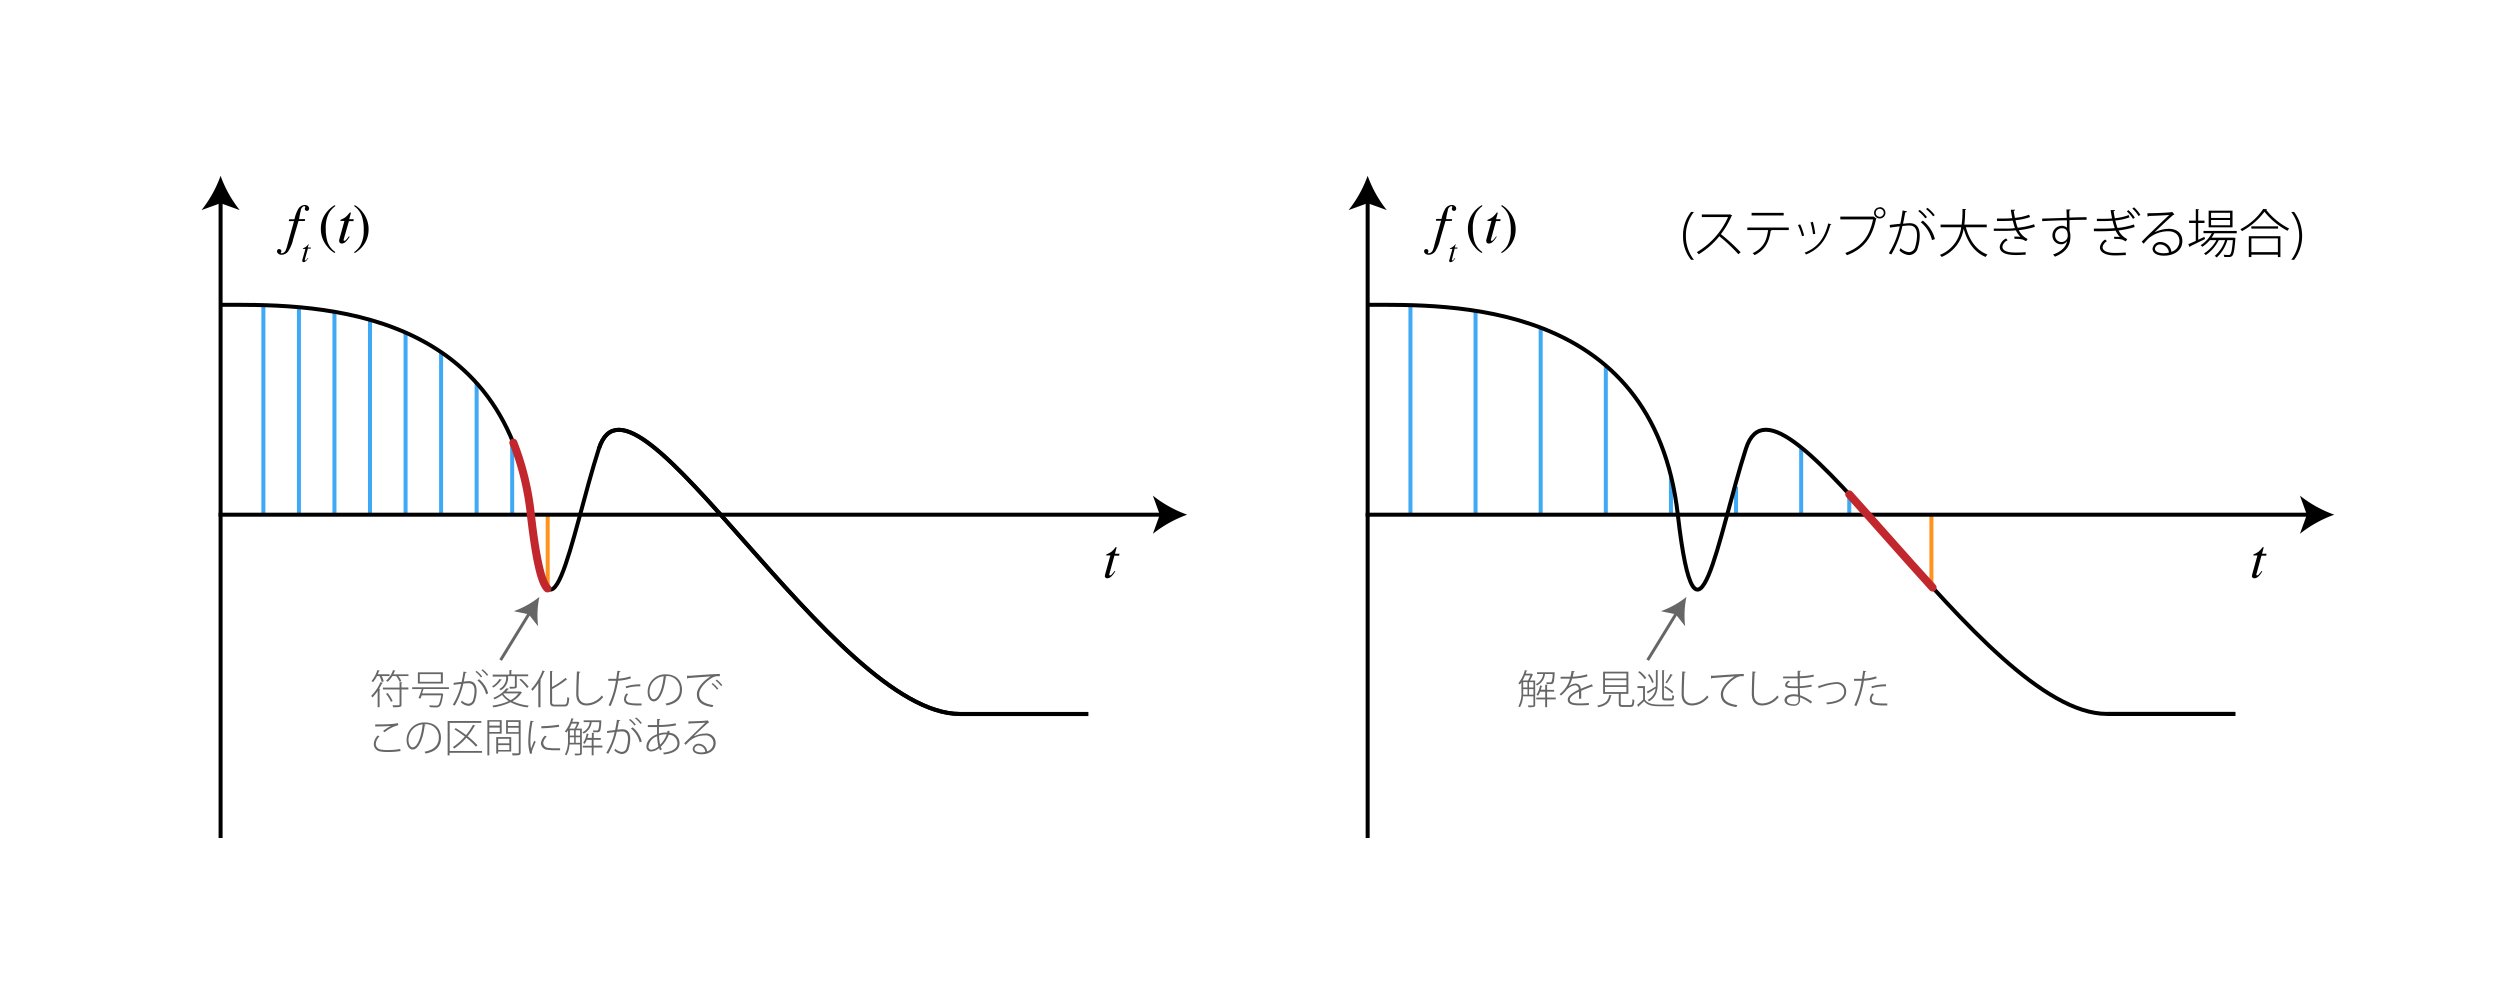 <svg xmlns="http://www.w3.org/2000/svg" viewBox="0 0 623.33 249.33"><defs><style>.a,.b,.c,.e,.f,.g{fill:none;stroke-miterlimit:10;}.a{stroke:#3fa9f5;}.b{stroke:#ff931e;}.c{stroke:#666;stroke-width:0.75px;}.d{fill:#666;}.e,.f{stroke:#000;}.e{stroke-linecap:square;}.g{stroke:#c1272d;stroke-linecap:round;stroke-width:2px;}</style></defs><title>figures</title><line class="a" x1="65.67" y1="128.33" x2="65.67" y2="76.02"/><line class="a" x1="74.53" y1="128.33" x2="74.53" y2="76.62"/><line class="a" x1="83.39" y1="128.33" x2="83.39" y2="77.77"/><line class="a" x1="92.25" y1="128.33" x2="92.25" y2="79.77"/><line class="a" x1="101.12" y1="128.33" x2="101.12" y2="82.95"/><line class="a" x1="109.98" y1="128.33" x2="109.98" y2="87.86"/><line class="a" x1="118.84" y1="128.33" x2="118.84" y2="95.36"/><line class="a" x1="127.7" y1="128.33" x2="127.7" y2="109.53"/><line class="b" x1="136.56" y1="128.33" x2="136.56" y2="146.76"/><path d="M421.64,64.78a9.14,9.14,0,0,1-2-5.93,9.27,9.27,0,0,1,2-6h0.71a9.27,9.27,0,0,0-2,6,9.41,9.41,0,0,0,2,5.92h-0.71Z"/><path d="M431.89,53.74a0.21,0.21,0,0,1-.16.12,20.23,20.23,0,0,1-2.66,4.52A47.87,47.87,0,0,1,434,62.9l-0.57.48a43.13,43.13,0,0,0-4.75-4.48,19.78,19.78,0,0,1-5.13,4.5,3.46,3.46,0,0,0-.48-0.52,19.21,19.21,0,0,0,7.79-8.76h-6.54V53.47h6.89l0.13-.05Z"/><path d="M446,57.37h-4.48l0.21,0.05a0.25,0.25,0,0,1-.25.14c-0.34,2.51-1.24,4.69-4,6.05a4.5,4.5,0,0,0-.49-0.49c2.73-1.29,3.52-3.21,3.85-5.76h-5.18V56.74H446v0.63Zm-1.27-3.65h-8V53.07h8v0.65Z"/><path d="M448.83,55.93a15.19,15.19,0,0,1,1,2.81l-0.54.14a14.2,14.2,0,0,0-1-2.76Zm7.79,0a0.22,0.22,0,0,1-.25.12c-1,3.77-2.85,6.1-6.06,7.4a3.88,3.88,0,0,0-.36-0.45c3.2-1.27,4.91-3.43,5.89-7.29ZM452,55.3a18.48,18.48,0,0,1,.6,3l-0.56.09a16.67,16.67,0,0,0-.61-2.93Z"/><path d="M458.83,54h8.36l0.69,0.54a0.21,0.21,0,0,1-.13.1c-1,4.86-3.28,7.47-7.25,9a5.64,5.64,0,0,0-.41-0.56c3.85-1.41,6-3.86,6.92-8.37h-8.16V54Zm9.85-2.36a1.42,1.42,0,1,1-1.42,1.42A1.41,1.41,0,0,1,468.67,51.69Zm1,1.42a1,1,0,1,0-1,1A1,1,0,0,0,469.68,53.11Z"/><path d="M475.48,52.71a0.35,0.35,0,0,1-.43.23c-0.16.76-.39,2.06-0.56,2.84,1.22-.12,1.35-0.13,1.63-0.13,1.87,0,2.53,1.24,2.53,3.12a10,10,0,0,1-.48,3,2.31,2.31,0,0,1-2.23,1.83,3.82,3.82,0,0,1-2.36-1.17,2.53,2.53,0,0,0,.27-0.56,3.59,3.59,0,0,0,2.08,1,1.65,1.65,0,0,0,1.59-1.33,10.23,10.23,0,0,0,.45-2.84c0-1.52-.52-2.47-1.89-2.47a14.66,14.66,0,0,0-1.75.13,24,24,0,0,1-2.76,7.09l-0.62-.3a21,21,0,0,0,2.7-6.71c-0.73.09-1.68,0.19-2.42,0.31l-0.06-.66c0.66-.09,1.74-0.21,2.63-0.3,0.21-.95.43-2.15,0.58-3.32Zm3.16-.38a8.91,8.91,0,0,1,1.81,1.81l-0.4.31a9.06,9.06,0,0,0-1.77-1.81Zm3.07,7.54a8.29,8.29,0,0,0-2.81-4.47l0.53-.38a8.48,8.48,0,0,1,3,4.59Zm-1.13-8.06a9.3,9.3,0,0,1,1.81,1.83l-0.4.3a9.75,9.75,0,0,0-1.77-1.81Z"/><path d="M495.35,56.66h-5.19c0.87,3.25,2.6,5.76,5.39,6.81a2.4,2.4,0,0,0-.48.6c-2.8-1.18-4.53-3.69-5.47-7.06a9.1,9.1,0,0,1-5.48,7.06,2.35,2.35,0,0,0-.45-0.51,8.58,8.58,0,0,0,5.32-6.9h-5.14V56h5.25a26.83,26.83,0,0,0,.21-3.91l0.92,0.05c0,0.12-.09.17-0.26,0.19a29.67,29.67,0,0,1-.19,3.67h5.58v0.63Z"/><path d="M507.35,56.57a21.22,21.22,0,0,1-4,.83,4.81,4.81,0,0,0,2.2,2.19l-0.36.54a6.52,6.52,0,0,1-.75-0.36,5.83,5.83,0,0,0-1.68-.22H502.3L502.21,59a10.12,10.12,0,0,1,1.55.05,6.32,6.32,0,0,1-1.14-1.61c-1,.09-2,0.13-3.5.13h-2V57c0.8,0,2,0,2.77,0s1.68,0,2.5-.12c-0.16-.43-0.37-1.23-0.54-1.87-0.78.05-1.23,0.09-2.63,0.09l-1.31,0V54.48c0.52,0,1.06,0,1.54,0a19.52,19.52,0,0,0,2.28-.09c-0.13-.61-0.27-1.32-0.38-2.1h1.08a0.32,0.32,0,0,1-.34.27c0.08,0.61.18,1.22,0.3,1.76a13.57,13.57,0,0,0,3.54-.79l0.21,0.6a15.06,15.06,0,0,1-3.61.78,15.27,15.27,0,0,0,.54,1.87,18.76,18.76,0,0,0,4.11-.87Zm-2.29,6.94c-0.63,0-1.33.08-2.31,0.08s-4.15,0-4.15-2.07a2.76,2.76,0,0,1,1.58-2.06l0.4,0.45a2.07,2.07,0,0,0-1.31,1.59c0,1.46,2.46,1.46,3.32,1.46s1.67,0,2.47-.09v0.63Z"/><path d="M509.16,54.5c1.68-.05,4.59-0.13,6.15-0.19,0-.32-0.06-1.9-0.08-2.09l1.06,0a0.34,0.34,0,0,1-.35.26c0,0.4,0,1.13.05,1.77,1.55-.05,3.2-0.09,4.26-0.1v0.66c-1.15,0-2.72,0-4.25.07,0,0.57,0,1.11,0,1.48s0,0.87.05,1.31a3.93,3.93,0,0,1,.16,1.33c0,1.87-.7,3.72-3.85,5a6.07,6.07,0,0,0-.47-0.53c2.19-.8,3.26-2,3.52-3.39h0a1.78,1.78,0,0,1-1.55.83,2.16,2.16,0,0,1-2.12-2.23,2.36,2.36,0,0,1,2.28-2.38,1.91,1.91,0,0,1,1.33.47c0-.06,0-0.13,0-0.18,0-.27,0-1,0-1.66-2,0-5,.14-6.17.21V54.5Zm6.39,4.24c0-1.32-.51-1.83-1.44-1.83a1.7,1.7,0,0,0-1.7,1.8A1.57,1.57,0,0,0,514,60.34,1.55,1.55,0,0,0,515.55,58.73Z"/><path d="M532.23,56.61a20.24,20.24,0,0,1-4,.84,4.66,4.66,0,0,0,2.16,2.16l-0.36.57c-0.17-.08-0.48-0.23-0.73-0.38a4.86,4.86,0,0,0-1.59-.23l-0.52,0-0.12-.53h0.49a7.41,7.41,0,0,1,1,.06,5.89,5.89,0,0,1-1.06-1.59,50.28,50.28,0,0,1-5.43.13V57l1.67,0c2,0,2.76-.05,3.54-0.12a16.39,16.39,0,0,1-.54-1.85c-0.78.05-1.23,0.09-2.63,0.09l-1.29,0V54.55c0.53,0,1.08,0,1.55,0,1.27,0,1.85-.05,2.24-0.08-0.12-.62-0.26-1.32-0.36-2.09h1.09a0.32,0.32,0,0,1-.35.27,17.11,17.11,0,0,0,.31,1.76,13.66,13.66,0,0,0,3.47-.79l0.17,0.58a14.34,14.34,0,0,1-3.52.78,15,15,0,0,0,.54,1.85,18.84,18.84,0,0,0,4.11-.87Zm-2.2,7c-0.73,0-1.55.08-2.77,0.08-2,0-3.71-.65-3.68-2.07a2.7,2.7,0,0,1,1.31-1.9l0.44,0.41a2.24,2.24,0,0,0-1.09,1.46c0,1,1.24,1.46,3,1.48,1,0,1.89-.05,2.79-0.1v0.65Zm0.66-11.22a9.1,9.1,0,0,1,1.58,1.87l-0.44.32a9.19,9.19,0,0,0-1.54-1.88Zm1.39-.7a9.08,9.08,0,0,1,1.58,1.87l-0.44.31A8.72,8.72,0,0,0,531.67,52Z"/><path d="M537.29,57.88a8.4,8.4,0,0,1,3.47-.83c2.1,0,3.37,1.19,3.37,3.06,0,2.34-2.07,3.64-4.59,3.64-1.7,0-2.84-.65-2.84-1.74a1.89,1.89,0,0,1,2.07-1.67,2.78,2.78,0,0,1,2.63,2.45,2.79,2.79,0,0,0,2-2.67c0-1.5-1.06-2.46-2.81-2.46a7.69,7.69,0,0,0-4.85,1.74,17.72,17.72,0,0,0-1.26,1.36L534,60.26c1.24-1.32,5.1-5,6.87-6.68-0.78.12-3.5,0.21-5.13,0.27a0.38,0.38,0,0,1-.25.19l-0.1-.87c1.79,0,5-.13,6-0.27l0.18-.09,0.58,0.66a0.7,0.7,0,0,1-.3.13c-1,.83-3.6,3.3-4.6,4.26h0Zm2.19,5.26a5.31,5.31,0,0,0,1.3-.17,2.2,2.2,0,0,0-2-2A1.27,1.27,0,0,0,537.29,62C537.29,62.85,538.48,63.14,539.47,63.14Z"/><path d="M548.08,55.6v4.18l1.55-.73a5.57,5.57,0,0,1,.14.56l-3.68,1.8a0.23,0.23,0,0,1-.13.21l-0.36-.73c0.5-.21,1.17-0.5,1.88-0.83V55.6h-1.67V55h1.67V52.13l0.83,0.06a0.23,0.23,0,0,1-.23.16V55h1.57V55.6h-1.57Zm9.56,2.56H552.1a8.19,8.19,0,0,1-.69,1.1H557l0.35,0.06,0,0.22c-0.22,2.86-.44,3.89-0.79,4.25a1,1,0,0,1-.7.29c-0.26,0-.78,0-1.28,0a1.77,1.77,0,0,0-.16-0.57c0.54,0.05,1,.07,1.23.07a0.44,0.44,0,0,0,.4-0.13c0.27-.26.48-1.19,0.67-3.58h-1.37a9.39,9.39,0,0,1-2.66,4.33,2.15,2.15,0,0,0-.49-0.39,8.35,8.35,0,0,0,2.59-3.94h-1.58a10.06,10.06,0,0,1-3.25,3.74,2.19,2.19,0,0,0-.43-0.41,9.05,9.05,0,0,0,3.1-3.33H551a9.1,9.1,0,0,1-1.89,1.67,2.52,2.52,0,0,0-.43-0.39,8.16,8.16,0,0,0,2.79-3h-2.07V57.58h8.29v0.58Zm-1-5.63v4.16h-5.95V52.53h5.95Zm-0.61,1.81V53.06h-4.74v1.28h4.74Zm0,1.83V54.86h-4.74v1.31h4.74Z"/><path d="M565.26,52.16a0.27,0.27,0,0,1-.23.16A17.19,17.19,0,0,0,570.77,57a2.54,2.54,0,0,0-.42.54,18.05,18.05,0,0,1-5.75-4.75A17.37,17.37,0,0,1,559,57.63a4,4,0,0,0-.39-0.49,15.28,15.28,0,0,0,5.69-5.05ZM560.7,64.1V58.89h7.88V64.1h-0.63V63.5h-6.61v0.6H560.7Zm0.6-7.66H568V57h-6.67v-0.6Zm6.65,3h-6.61v3.43h6.61V59.48Z"/><path d="M572,52.85a9.92,9.92,0,0,1,0,11.93h-0.71a10,10,0,0,0,0-11.93H572Z"/><line class="c" x1="124.82" y1="164.58" x2="132.12" y2="152.69"/><path class="d" d="M134.49,148.83a22.67,22.67,0,0,0-.32,7.33l-2.36-3-3.71-.77A22.65,22.65,0,0,0,134.49,148.83Z"/><path class="d" d="M94.16,172.3a10.62,10.62,0,0,1-1.29,1.58,3.84,3.84,0,0,0-.34-0.36,11.07,11.07,0,0,0,2.34-3.46l0.61,0.22a0.2,0.2,0,0,1-.22.09,15.13,15.13,0,0,1-.73,1.36l0.29,0.09a0.2,0.2,0,0,1-.18.12v4.39H94.16v-4Zm1-2.26a6.38,6.38,0,0,0-.53-1.48H94a7.35,7.35,0,0,1-1,1.52,2.08,2.08,0,0,0-.38-0.26,8,8,0,0,0,1.47-2.76l0.61,0.18a0.17,0.17,0,0,1-.2.09c-0.09.26-.2,0.53-0.31,0.79h2.93v0.44H95.18a6.69,6.69,0,0,1,.49,1.34Zm6.66,1.41v0.46H100.1v3.72a0.5,0.5,0,0,1-.38.61,7.33,7.33,0,0,1-1.69.09,1.88,1.88,0,0,0-.18-0.48H98.7c0.88,0,.92,0,0.92-0.22v-3.73H95.47v-0.46h4.15v-1.34l0.65,0a0.15,0.15,0,0,1-.17.12v1.18h1.77ZM97.48,175a8.35,8.35,0,0,0-1.24-2l0.39-.22a8,8,0,0,1,1.26,2Zm2.16-5a6.16,6.16,0,0,0-.87-1.43H97.83A6,6,0,0,1,96.64,170a2.79,2.79,0,0,0-.38-0.28A6.08,6.08,0,0,0,98,167.07l0.61,0.18a0.17,0.17,0,0,1-.19.09,8,8,0,0,1-.35.79h3.77v0.44H99.32a5.82,5.82,0,0,1,.75,1.25Z"/><path class="d" d="M111.84,171.79H105.6l-0.37,1.1h4.84l0.12,0,0.3,0.11a0.39,0.39,0,0,1,0,.14c-0.29,1.89-.54,2.69-0.93,3a1.32,1.32,0,0,1-1,.23c-0.36,0-.88,0-1.41-0.06a1,1,0,0,0-.16-0.47c0.74,0.07,1.48.08,1.74,0.08a0.79,0.79,0,0,0,.49-0.09c0.31-.25.54-0.93,0.78-2.46h-4.84c-0.11.29-.22,0.57-0.32,0.8a3.68,3.68,0,0,0-.51-0.1c0.26-.59.59-1.5,0.84-2.26h-2.41v-0.46h9.18v0.46Zm-1.42-4.16v2.8h-6.23v-2.8h6.23Zm-0.5,2.35v-1.9h-5.25V170h5.25Z"/><path class="d" d="M116.38,167.56a0.27,0.27,0,0,1-.33.18c-0.12.59-.3,1.59-0.43,2.19,0.94-.09,1-0.1,1.26-0.1,1.44,0,1.95,1,1.95,2.41a7.71,7.71,0,0,1-.37,2.34,1.78,1.78,0,0,1-1.72,1.41,2.94,2.94,0,0,1-1.82-.9,1.91,1.91,0,0,0,.21-0.43,2.77,2.77,0,0,0,1.61.8,1.27,1.27,0,0,0,1.23-1,7.89,7.89,0,0,0,.35-2.19c0-1.17-.4-1.91-1.46-1.91a11.23,11.23,0,0,0-1.35.1,18.51,18.51,0,0,1-2.13,5.47l-0.48-.23a16.22,16.22,0,0,0,2.08-5.18c-0.56.07-1.3,0.15-1.87,0.24l0-.51c0.51-.07,1.34-0.16,2-0.23,0.16-.73.33-1.66,0.45-2.56Zm2.44-.29a6.86,6.86,0,0,1,1.4,1.4l-0.31.24a7,7,0,0,0-1.37-1.4Zm2.37,5.82a6.4,6.4,0,0,0-2.17-3.45l0.41-.29a6.54,6.54,0,0,1,2.28,3.54Zm-0.87-6.22a7.13,7.13,0,0,1,1.4,1.41l-0.31.23a7.55,7.55,0,0,0-1.37-1.4Z"/><path class="d" d="M125.12,169.48a0.17,0.17,0,0,1-.18.09,6.74,6.74,0,0,1-1.92,1.87,3.3,3.3,0,0,0-.34-0.31,5.27,5.27,0,0,0,1.84-1.83Zm4.68,2.94,0.36,0.24a0.2,0.2,0,0,1-.12.07,6.27,6.27,0,0,1-2.26,2.1,12.15,12.15,0,0,0,4.07,1.09,1.65,1.65,0,0,0-.29.45,11.69,11.69,0,0,1-4.26-1.28,15.27,15.27,0,0,1-4.3,1.28,1.41,1.41,0,0,0-.26-0.44,15.08,15.08,0,0,0,4.1-1.11,6.27,6.27,0,0,1-1.65-1.55,10.38,10.38,0,0,1-1.9,1.12A1.26,1.26,0,0,0,123,174a7.93,7.93,0,0,0,3.27-2.38l0.66,0.11a0.17,0.17,0,0,1-.2.11,6.72,6.72,0,0,1-.53.58h3.54Zm-3.13-3.76a3.56,3.56,0,0,1-1.83,3.47,1.61,1.61,0,0,0-.35-0.34,3.14,3.14,0,0,0,1.71-3v-0.09h-3.36V168.2H127v-1.11l0.66,0a0.15,0.15,0,0,1-.17.12v0.94h4.2v0.46h-2.84v2.49a0.43,0.43,0,0,1-.3.51,6,6,0,0,1-1.43.08,1.54,1.54,0,0,0-.14-0.45l0.88,0c0.46,0,.51,0,0.51-0.17v-2.48h-1.7Zm-1,4.22-0.16.13a5.57,5.57,0,0,0,1.78,1.57,5.68,5.68,0,0,0,2-1.7h-3.65Zm5.74-1.35a13.05,13.05,0,0,0-1.91-2.06l0.39-.23a12.8,12.8,0,0,1,1.93,2Z"/><path class="d" d="M134.22,176.33v-6a13.12,13.12,0,0,1-1.47,1.92,4.2,4.2,0,0,0-.29-0.44,13.74,13.74,0,0,0,2.81-4.64l0.62,0.21a0.17,0.17,0,0,1-.21.09,16.9,16.9,0,0,1-1,2.18l0.25,0.07a0.15,0.15,0,0,1-.17.11v6.51h-0.49Zm3.42-1.33c0,0.54.13,0.68,0.74,0.68h2.3c0.61,0,.69-0.39.77-1.9a1.45,1.45,0,0,0,.47.22c-0.1,1.61-.25,2.15-1.24,2.15h-2.3c-0.94,0-1.23-.24-1.23-1.17v-7.67l0.66,0a0.15,0.15,0,0,1-.17.12v3.86A18.08,18.08,0,0,0,141,169l0.41,0.48-0.09,0h-0.08a21.79,21.79,0,0,1-3.58,2.31V175Z"/><path class="d" d="M144.71,167.51a0.29,0.29,0,0,1-.31.21c-0.08,1.11-.18,3.86-0.18,5.34s0.77,2.33,2.1,2.33a4.91,4.91,0,0,0,3.73-2,2,2,0,0,0,.35.4,5.38,5.38,0,0,1-4.09,2.11c-1.69,0-2.63-1-2.63-2.86,0-1.23.09-4.4,0.17-5.64Z"/><path class="d" d="M154.73,167.35a0.32,0.32,0,0,1-.3.19c-0.07.47-.16,1-0.26,1.67a11.53,11.53,0,0,0,3-.58l0.14,0.5a12.62,12.62,0,0,1-3.2.6,24.74,24.74,0,0,1-1.86,6.32l-0.51-.2a22.1,22.1,0,0,0,1.83-6.1h-1.91v-0.51h2c0.1-.66.2-1.37,0.28-2Zm5.2,8.54-0.86,0a10,10,0,0,1-2.48-.24,1.34,1.34,0,0,1-1-1.32,2.31,2.31,0,0,1,.62-1.45l0.42,0.22a2,2,0,0,0-.54,1.19c0,0.82.77,1.1,2.78,1.1,0.36,0,.72,0,1.09,0v0.52Zm-0.28-4.76a11,11,0,0,0-3.52.47l-0.14-.45a12.2,12.2,0,0,1,3.66-.52v0.5Z"/><path class="d" d="M166.22,168.73a0.22,0.22,0,0,1-.23.15c-0.34,3-1.4,6-3,6-0.75,0-1.51-.82-1.51-2.35a4.37,4.37,0,0,1,4.48-4.4c2.91,0,4.08,1.89,4.08,3.76,0,2.39-1.43,3.51-3.81,4-0.06-.11-0.2-0.32-0.3-0.46,2.31-.44,3.58-1.56,3.58-3.56a3.2,3.2,0,0,0-3.55-3.3H165.7Zm-0.74-.12a3.87,3.87,0,0,0-3.53,3.88c0,1.15.52,1.85,1,1.85C164.26,174.33,165.2,171.48,165.48,168.6Z"/><path class="d" d="M171.28,168.48l0.94,0c0.79-.07,6.11-0.45,7.26-0.44v0.55l-0.42,0a2.93,2.93,0,0,0-1.63.47c-1.63,1-3.11,2.65-3.11,4,0,1.49,1,2.38,3.54,2.74l-0.22.5c-2.85-.42-3.88-1.44-3.88-3.23,0-1.48,1.48-3.24,3.43-4.42-1,.07-4.22.3-5.65,0.43a0.32,0.32,0,0,1-.21.15Zm6.41,1.83a7.74,7.74,0,0,1,1.4,1.4l-0.3.25a7.25,7.25,0,0,0-1.37-1.4Zm1-.87a6.81,6.81,0,0,1,1.4,1.39l-0.3.25a7.14,7.14,0,0,0-1.37-1.39Z"/><path class="d" d="M99.86,187.26a17.93,17.93,0,0,1-3.07.24,9.82,9.82,0,0,1-1.9-.13,1.86,1.86,0,0,1-1.69-1.86,3.23,3.23,0,0,1,1-2.14l0.42,0.24a2.89,2.89,0,0,0-.93,1.9,1.45,1.45,0,0,0,1.33,1.38,8.45,8.45,0,0,0,1.66.12,17,17,0,0,0,3.11-.27Zm-4.36-5A12.9,12.9,0,0,1,97.45,181h0c-0.85.1-2.71,0.13-3.9,0.13v-0.51c1.1,0,3.08,0,4-.1a11,11,0,0,0,1.66-.23l0.09,0.53a8.82,8.82,0,0,0-3.4,1.75Z"/><path class="d" d="M106.12,180.73a0.22,0.22,0,0,1-.23.15c-0.34,3-1.4,6-3,6-0.75,0-1.51-.82-1.51-2.35a4.37,4.37,0,0,1,4.48-4.4c2.91,0,4.08,1.89,4.08,3.76,0,2.39-1.43,3.51-3.81,4-0.06-.11-0.2-0.32-0.3-0.46,2.31-.44,3.58-1.56,3.58-3.56a3.2,3.2,0,0,0-3.55-3.3H105.6Zm-0.74-.12a3.87,3.87,0,0,0-3.53,3.88c0,1.15.52,1.85,1,1.85C104.16,186.33,105.1,183.48,105.38,180.6Z"/><path class="d" d="M120.19,187.23v0.47h-8.1v0.65h-0.48v-8.58H120v0.47h-7.88v7h8.1Zm-6.55-5.69a29.84,29.84,0,0,1,2.57,1.74,16.42,16.42,0,0,0,1.72-2.57l0.62,0.25a0.22,0.22,0,0,1-.24.08,17.65,17.65,0,0,1-1.72,2.53,17.59,17.59,0,0,1,2.46,2.25l-0.39.35a17.07,17.07,0,0,0-2.38-2.23,15.75,15.75,0,0,1-3,2.69,4.55,4.55,0,0,0-.39-0.34,14.6,14.6,0,0,0,3-2.65,29.22,29.22,0,0,0-2.6-1.79Z"/><path class="d" d="M125.11,182.92H122v5.42h-0.48v-8.79h3.56v3.37Zm-0.47-3H122v1h2.61v-1ZM122,182.51h2.61v-1.1H122v1.1Zm5.46,1.27v3.6h-3.26v0.52h-0.47v-4.12h3.73Zm-0.47.42h-2.79v1.13H127V184.2ZM124.23,187H127v-1.21h-2.79V187Zm5.58-7.41v8c0,0.75-.3.75-2,0.75a2.25,2.25,0,0,0-.18-0.51h1.48a0.2,0.2,0,0,0,.24-0.24v-4.64h-3.16v-3.38h3.65Zm-0.49.41h-2.69v1h2.69v-1Zm-2.69,2.55h2.69v-1.1h-2.69v1.1Z"/><path class="d" d="M133.11,179.81c0,0.1-.11.17-0.34,0.15a24.87,24.87,0,0,0-.52,4.55,12,12,0,0,0,.15,2.17c0.21-.56.65-1.67,0.8-2l0.36,0.28c-0.43,1.11-.72,1.69-0.86,2.12a1.65,1.65,0,0,0-.08.46,1,1,0,0,0,.05.31l-0.51.11a10.41,10.41,0,0,1-.43-3.4,27,27,0,0,1,.55-4.86Zm6.51,7.26-1,0a13.44,13.44,0,0,1-2-.12,1.73,1.73,0,0,1-1.75-1.62,3,3,0,0,1,1-1.9l0.47,0.23a2.46,2.46,0,0,0-.9,1.63,1.33,1.33,0,0,0,1.35,1.18,11.48,11.48,0,0,0,1.61.1c0.41,0,.84,0,1.25,0v0.52Zm-4.66-6a31.32,31.32,0,0,0,4.4-.38l0.06,0.52a37,37,0,0,1-4.44.38Z"/><path class="d" d="M145.07,181.66v6.06a0.47,0.47,0,0,1-.3.53,5.47,5.47,0,0,1-1.38.08,1.56,1.56,0,0,0-.17-0.43h1.21c0.16,0,.2-0.05.2-0.2v-2.08H142a6.09,6.09,0,0,1-.78,2.73,1.79,1.79,0,0,0-.37-0.23,7.25,7.25,0,0,0,.76-3.76v-2.24a4.65,4.65,0,0,1-.41.53,3.61,3.61,0,0,0-.37-0.28,8.57,8.57,0,0,0,1.64-3.3l0.61,0.17a0.19,0.19,0,0,1-.2.1c-0.06.21-.13,0.42-0.2,0.63h1.41l0.08,0,0.35,0.24-0.11.06a11.3,11.3,0,0,1-.69,1.4h1.32Zm-1.8,0a7.63,7.63,0,0,0,.59-1.25h-1.32a9.06,9.06,0,0,1-.6,1.25h1.33Zm-1.19,2.17v0.55c0,0.26,0,.54,0,0.83h1.08v-1.38h-1.06Zm0-1.75v1.33h1.06v-1.33h-1.06Zm1.46,0v1.33h1.09v-1.33h-1.09Zm0,3.13h1.09v-1.38h-1.09v1.38Zm6.39-5.58s0,0.11,0,.17c-0.1,1.72-.19,2.33-0.4,2.56a0.86,0.86,0,0,1-.73.2l-0.86,0a1.33,1.33,0,0,0-.13-0.43c0.46,0,.89,0,1,0a0.36,0.36,0,0,0,.3-0.08,4.71,4.71,0,0,0,.3-2h-1.9a3.53,3.53,0,0,1-2,2.86,1.37,1.37,0,0,0-.31-0.33,3.16,3.16,0,0,0,1.86-2.53h-1.53v-0.44h4.13Zm0.26,6.3v0.45H148v1.95h-0.47v-1.95h-2.22v-0.45h2.22v-1.46H146.3a4.4,4.4,0,0,1-.54,1,3.39,3.39,0,0,0-.37-0.24,6.16,6.16,0,0,0,.89-2.34l0.59,0.16a0.16,0.16,0,0,1-.18.08c-0.06.28-.14,0.57-0.23,0.85h1.11v-1.28l0.64,0.05a0.17,0.17,0,0,1-.17.12V184h1.76v0.45H148v1.46h2.15Z"/><path class="d" d="M154.68,179.56a0.27,0.27,0,0,1-.33.18c-0.12.59-.3,1.59-0.43,2.19,0.94-.09,1-0.1,1.26-0.1,1.44,0,1.95,1,1.95,2.41a7.71,7.71,0,0,1-.37,2.34A1.78,1.78,0,0,1,155,188a2.94,2.94,0,0,1-1.82-.9,1.91,1.91,0,0,0,.21-0.43,2.77,2.77,0,0,0,1.61.8,1.27,1.27,0,0,0,1.23-1,7.89,7.89,0,0,0,.35-2.19c0-1.17-.4-1.91-1.46-1.91a11.23,11.23,0,0,0-1.35.1,18.51,18.51,0,0,1-2.13,5.47l-0.48-.23a16.22,16.22,0,0,0,2.08-5.18c-0.56.07-1.3,0.15-1.87,0.24l0-.51c0.51-.07,1.34-0.16,2-0.23,0.16-.73.33-1.66,0.45-2.56Zm2.44-.29a6.86,6.86,0,0,1,1.4,1.4l-0.31.24a7,7,0,0,0-1.37-1.4Zm2.37,5.82a6.4,6.4,0,0,0-2.17-3.45l0.41-.29a6.54,6.54,0,0,1,2.28,3.54Zm-0.87-6.22a7.13,7.13,0,0,1,1.4,1.41l-0.31.23a7.55,7.55,0,0,0-1.37-1.4Z"/><path class="d" d="M166.91,182.73a2.55,2.55,0,0,1,2.52,2.59c0,1.6-1.42,2.52-3.9,2.79a2.43,2.43,0,0,0-.19-0.45c2.17-.21,3.56-1,3.56-2.31a2.15,2.15,0,0,0-2.16-2.15,8,8,0,0,1-2,3,2.17,2.17,0,0,0,.29.61l-0.44.27a3.21,3.21,0,0,1-.27-0.56,3.22,3.22,0,0,1-2,.86,1.14,1.14,0,0,1-1.13-1.3c0-1.36,1.18-2.47,2.63-3,0-.28,0-0.57,0-0.87s0-.61,0-0.93c-0.94,0-1.77,0-2.29,0v-0.49c0.53,0,1.42,0,2.31,0,0-.47,0-1,0-1.54l0.8,0.06a0.27,0.27,0,0,1-.26.2c0,0.39,0,.88-0.07,1.26a21.91,21.91,0,0,0,4.17-.42l0.07,0.51a22.23,22.23,0,0,1-4.26.39c0,0.59,0,1.14,0,1.67a5.07,5.07,0,0,1,1.63-.27h0.42a2.72,2.72,0,0,0,.1-0.48l0.54,0.14Zm-2.75,3.37a12.23,12.23,0,0,1-.31-2.52,3.07,3.07,0,0,0-2.16,2.52,0.73,0.73,0,0,0,.75.83A3.1,3.1,0,0,0,164.16,186.1Zm2.06-3a5.11,5.11,0,0,0-1.9.27,10.92,10.92,0,0,0,.27,2.31A7.1,7.1,0,0,0,166.22,183.14Z"/><path class="d" d="M173.16,183.54a6.49,6.49,0,0,1,2.68-.64,2.31,2.31,0,0,1,2.6,2.36c0,1.81-1.6,2.81-3.54,2.81-1.31,0-2.19-.5-2.19-1.34a1.45,1.45,0,0,1,1.6-1.29,2.14,2.14,0,0,1,2,1.89,2.15,2.15,0,0,0,1.57-2.06,1.9,1.9,0,0,0-2.17-1.9,5.93,5.93,0,0,0-3.74,1.34,13.62,13.62,0,0,0-1,1l-0.38-.38c1-1,3.94-3.88,5.3-5.16-0.6.09-2.7,0.16-4,.21a0.3,0.3,0,0,1-.19.15l-0.08-.67c1.38,0,3.88-.1,4.63-0.21l0.14-.07,0.45,0.51a0.55,0.55,0,0,1-.23.1c-0.77.64-2.78,2.55-3.55,3.29h0Zm1.69,4.06a4.08,4.08,0,0,0,1-.13,1.7,1.7,0,0,0-1.58-1.58,1,1,0,0,0-1.11.83C173.16,187.38,174.08,187.6,174.85,187.6Z"/><line class="e" x1="55" y1="128.33" x2="289.96" y2="128.33"/><path d="M296,128.33a30.22,30.22,0,0,0-8.55,4.76l1.72-4.76-1.72-4.75A30.2,30.2,0,0,0,296,128.33Z"/><line class="e" x1="55" y1="208.44" x2="55" y2="49.87"/><path d="M55,43.83a30.22,30.22,0,0,0,4.76,8.55L55,50.66l-4.75,1.72A30.2,30.2,0,0,0,55,43.83Z"/><path d="M275.53,143.42a0.93,0.93,0,0,1,0-.15l1.32-4.77h-1a0.6,0.6,0,0,1,0-.23,0.29,0.29,0,0,1,.14-0.1,5.62,5.62,0,0,0,1.08-.57,6.67,6.67,0,0,0,1-1.06l0.11-.13,0.05,0,0.06,0,0.1,0a0.31,0.31,0,0,1,0,.09,0.31,0.31,0,0,1,0,.08l-0.4,1.49h1.13l-0.08.47h-1.18l-1.26,4.59a0.32,0.32,0,0,0,0,.24,0.19,0.19,0,0,0,.18.11,0.87,0.87,0,0,0,.5-0.36q0.19-.19.62-0.76l0.18,0.1-0.1.14a5.28,5.28,0,0,1-1,1.23,1.42,1.42,0,0,1-.85.35,0.63,0.63,0,0,1-.51-0.18,0.62,0.62,0,0,1-.16-0.42S275.52,143.47,275.53,143.42Z"/><path d="M76.94,52.39a0.5,0.5,0,0,1-.42.19,0.52,0.52,0,0,1-.38-0.15A0.47,0.47,0,0,1,76,52.09a1.58,1.58,0,0,1,.13-0.47A0.2,0.2,0,0,0,76,51.46a0.29,0.29,0,0,0-.19-0.06A1.23,1.23,0,0,0,75,52.5a18,18,0,0,0-.43,2.14h1.52L76,55.1H74.43l-1.31,4.47A9.24,9.24,0,0,1,72,62.43a2.07,2.07,0,0,1-1.79,1.09,1.23,1.23,0,0,1-.82-0.27,0.77,0.77,0,0,1-.32-0.59,0.62,0.62,0,0,1,.13-0.38,0.47,0.47,0,0,1,.4-0.18,0.55,0.55,0,0,1,.39.15,0.51,0.51,0,0,1,.16.38,0.49,0.49,0,0,1-.07.25,0.48,0.48,0,0,0-.07.17,0.12,0.12,0,0,0,.08.1,0.43,0.43,0,0,0,.2,0,1.21,1.21,0,0,0,1-.92A6.86,6.86,0,0,0,71.68,61l1.63-5.87H72l0.1-.46h1.32a8.49,8.49,0,0,1,.84-2.36A2,2,0,0,1,76,51.11a1.14,1.14,0,0,1,.77.27,0.79,0.79,0,0,1,.31.61A0.65,0.65,0,0,1,76.94,52.39Z"/><path d="M75.37,64.93a0.46,0.46,0,0,1,0-.08l0.77-2.78H75.54a0.33,0.33,0,0,1,0-.13,0.16,0.16,0,0,1,.08-0.06,3.3,3.3,0,0,0,.63-0.33,3.85,3.85,0,0,0,.61-0.62l0.06-.08,0,0h0l0.06,0v0a0.25,0.25,0,0,1,0,0l-0.24.87H77.5l0,0.27H76.76L76,64.74a0.19,0.19,0,0,0,0,.14,0.11,0.11,0,0,0,.11.07,0.51,0.51,0,0,0,.29-0.21q0.11-.11.36-0.44l0.1,0.06-0.06.08a3.08,3.08,0,0,1-.6.72,0.83,0.83,0,0,1-.5.2A0.34,0.34,0,0,1,75.36,65,0.71,0.71,0,0,1,75.37,64.93Z"/><path d="M81.43,52.91a7,7,0,0,1,2.06-1.77l0.13,0.23a6.24,6.24,0,0,0-1.57,1.7,7.7,7.7,0,0,0-.83,3.84,11.4,11.4,0,0,0,.31,2.93,5.06,5.06,0,0,0,2.08,3l-0.18.23a5.83,5.83,0,0,1-1.82-1.58A6.74,6.74,0,0,1,80,57.09,6.54,6.54,0,0,1,81.43,52.91Z"/><path d="M84.56,60a0.93,0.93,0,0,1,0-.15l1.32-4.77h-1a0.6,0.6,0,0,1,0-.23,0.29,0.29,0,0,1,.14-0.1,5.62,5.62,0,0,0,1.08-.57,6.67,6.67,0,0,0,1-1.06L87.26,53l0.05,0,0.06,0,0.1,0a0.31,0.31,0,0,1,0,.09,0.31,0.31,0,0,1,0,.08l-0.4,1.49h1.13l-0.08.47H87L85.69,59.7a0.32,0.32,0,0,0,0,.24,0.19,0.19,0,0,0,.18.11,0.87,0.87,0,0,0,.5-0.36q0.19-.19.62-0.76L87.2,59l-0.1.14a5.28,5.28,0,0,1-1,1.23,1.42,1.42,0,0,1-.85.35,0.63,0.63,0,0,1-.51-0.18,0.62,0.62,0,0,1-.16-0.42S84.55,60.07,84.56,60Z"/><path d="M91.64,59.09a6.65,6.65,0,0,1-2.22,3.32,5.46,5.46,0,0,1-1,.69l-0.13-.23a5.78,5.78,0,0,0,1.54-1.63,7.7,7.7,0,0,0,.86-3.9,10.77,10.77,0,0,0-.4-3.21,5.14,5.14,0,0,0-2-2.76l0.18-.23a6.65,6.65,0,0,1,2,1.82,6.75,6.75,0,0,1,1.43,4.2A6.82,6.82,0,0,1,91.64,59.09Z"/><path class="f" d="M55,76c19.83,0,71.18-1.57,77.33,52.3,4.67,40.86,10,5.2,17-16.47,8.47-26.2,58.5,66.17,90,66.17h32"/><path class="f" d="M149.33,111.86c8.47-26.2,58.5,66.17,90,66.17h32"/><path class="g" d="M128,110.38a68.76,68.76,0,0,1,4.37,18c1.31,11.49,2.68,16.93,4.12,18.33"/><line class="a" x1="351.67" y1="128.33" x2="351.67" y2="76.02"/><line class="a" x1="367.9" y1="128.33" x2="367.9" y2="77.62"/><line class="a" x1="384.14" y1="128.33" x2="384.14" y2="81.73"/><line class="a" x1="400.38" y1="128.33" x2="400.38" y2="91.53"/><line class="a" x1="416.62" y1="128.33" x2="416.62" y2="118.93"/><line class="a" x1="432.85" y1="128.33" x2="432.85" y2="121.36"/><line class="a" x1="449.09" y1="128.33" x2="449.09" y2="111.85"/><line class="a" x1="461.08" y1="128.33" x2="461.08" y2="123.27"/><line class="b" x1="481.56" y1="128.33" x2="481.56" y2="146.76"/><line class="c" x1="410.82" y1="164.58" x2="418.12" y2="152.69"/><path class="d" d="M420.49,148.83a22.67,22.67,0,0,0-.32,7.33l-2.36-3-3.71-.77A22.65,22.65,0,0,0,420.49,148.83Z"/><path class="d" d="M382.77,169.66v6.06a0.47,0.47,0,0,1-.3.53,5.46,5.46,0,0,1-1.38.08,1.59,1.59,0,0,0-.17-0.43h1.21c0.16,0,.2-0.05.2-0.2v-2.08h-2.6a6.11,6.11,0,0,1-.78,2.73,1.8,1.8,0,0,0-.37-0.23,7.25,7.25,0,0,0,.76-3.76v-2.24a4.65,4.65,0,0,1-.41.53,3.66,3.66,0,0,0-.37-0.28,8.58,8.58,0,0,0,1.64-3.3l0.61,0.17a0.19,0.19,0,0,1-.2.1c-0.06.21-.13,0.42-0.2,0.63h1.41l0.08,0,0.35,0.24-0.11.06a11.3,11.3,0,0,1-.69,1.4h1.32Zm-1.8,0a7.63,7.63,0,0,0,.59-1.25h-1.32a9.06,9.06,0,0,1-.6,1.25H381Zm-1.19,2.17v0.55c0,0.26,0,.54,0,0.83h1.08v-1.38h-1.06Zm0-1.75v1.33h1.06v-1.33h-1.06Zm1.46,0v1.33h1.09v-1.33h-1.09Zm0,3.13h1.09v-1.38h-1.09v1.38Zm6.39-5.58s0,0.11,0,.17c-0.1,1.72-.19,2.33-0.4,2.56a0.86,0.86,0,0,1-.73.2l-0.86,0a1.31,1.31,0,0,0-.13-0.43c0.46,0,.89,0,1,0a0.37,0.37,0,0,0,.3-0.08,4.71,4.71,0,0,0,.3-2h-1.9a3.53,3.53,0,0,1-2,2.86,1.39,1.39,0,0,0-.31-0.33,3.16,3.16,0,0,0,1.86-2.53h-1.53v-0.44h4.13Zm0.26,6.3v0.45h-2.15v1.95h-0.47v-1.95h-2.22v-0.45h2.22v-1.46H384a4.36,4.36,0,0,1-.54,1,3.34,3.34,0,0,0-.37-0.24,6.18,6.18,0,0,0,.89-2.34l0.59,0.16a0.16,0.16,0,0,1-.18.08c-0.06.28-.14,0.57-0.23,0.85h1.11v-1.28l0.64,0.05a0.17,0.17,0,0,1-.17.12V172h1.76v0.45h-1.76v1.46h2.15Z"/><path class="d" d="M391.2,171.12a2.75,2.75,0,0,1,1.68-.69,1.28,1.28,0,0,1,1.24,1.33c0.87-.39,2-0.82,2.8-1.15l0.26,0.6h0a0.28,0.28,0,0,1-.16-0.06c-0.77.26-1.91,0.7-2.77,1.09,0,0.24,0,.51,0,0.83s0,0.73,0,1.15l-0.55,0c0-.35,0-0.84,0-1.25,0-.2,0-0.39,0-0.54-1.24.6-2.29,1.33-2.29,2s0.74,0.95,2.22.95a22.5,22.5,0,0,0,2.52-.11v0.51c-0.62.06-1.53,0.08-2.52,0.08-1.93,0-2.74-.47-2.74-1.42s1.21-1.73,2.74-2.5a0.93,0.93,0,0,0-.83-1.06,3.5,3.5,0,0,0-2.47,1.46,14.91,14.91,0,0,1-1.12,1.09l-0.35-.36a7.17,7.17,0,0,0,2.58-3.85H389.1v-0.49h2.46c0.11-.47.21-0.91,0.29-1.47l0.78,0.11a0.22,0.22,0,0,1-.24.17,11.39,11.39,0,0,1-.27,1.18,13.67,13.67,0,0,0,3.58-.6l0.1,0.51a15,15,0,0,1-3.82.57,7.17,7.17,0,0,1-.79,1.87h0Z"/><path class="d" d="M401.87,173.36a0.2,0.2,0,0,1-.19.12c-0.27,1.44-.9,2.39-3.17,2.87a1.44,1.44,0,0,0-.28-0.43c2.12-.4,2.75-1.22,3-2.63Zm2.23,2.09c0,0.27.1,0.34,0.59,0.34h1.77c0.45,0,.53-0.2.57-1.49a1.13,1.13,0,0,0,.46.21c-0.07,1.41-.22,1.75-1,1.75h-1.82c-0.83,0-1.06-.15-1.06-0.81V173h-3.9v-5.53H406V173h-1.9v2.45Zm-3.92-7.54v1.25h5.33v-1.25h-5.33Zm0,1.68v1.26h5.33v-1.26h-5.33Zm0,1.68v1.29h5.33v-1.29h-5.33Z"/><path class="d" d="M410.14,171.12v3.31c0.84,1.25,2.47,1.25,4.27,1.25,1.08,0,2.33,0,3.07-.07a1.49,1.49,0,0,0-.16.49c-0.66,0-1.75,0-2.74,0-2.12,0-3.63,0-4.65-1.27-0.47.46-1,.93-1.36,1.28a0.14,0.14,0,0,1-.07.15l-0.31-.52a18.8,18.8,0,0,0,1.48-1.31v-2.88h-1.4v-0.47h1.87Zm-1.35-3.78a7.22,7.22,0,0,1,1.68,1.69l-0.4.31a7,7,0,0,0-1.65-1.74Zm4.07-.25,0.62,0a0.16,0.16,0,0,1-.17.12v3.19c0,1.79-.24,3.34-2.18,4.47a1.6,1.6,0,0,0-.33-0.35,3.66,3.66,0,0,0,2-2.86c-0.68.44-1.36,0.86-1.82,1.13a0.2,0.2,0,0,1-.08.17l-0.32-.49c0.57-.3,1.43-0.8,2.28-1.3,0-.25,0-0.51,0-0.77V167.1Zm-1.61,1a6.13,6.13,0,0,1,1.08,2l-0.42.18a6.38,6.38,0,0,0-1.07-2Zm5.38,6.1c0.26,0,.3-0.16.33-0.89a1.29,1.29,0,0,0,.43.19c0,0.87-.18,1.15-0.74,1.15h-1.39c-0.66,0-.84-0.16-0.84-0.84V167.1l0.62,0a0.15,0.15,0,0,1-.17.12v6.53c0,0.32.07,0.38,0.42,0.38h1.34Zm-1.4-3.13a8.86,8.86,0,0,1,2,1.46l-0.33.33a9.1,9.1,0,0,0-2-1.5Zm1.85-2.76a0.17,0.17,0,0,1-.19.07,17.55,17.55,0,0,1-1.29,2l-0.36-.19a13.17,13.17,0,0,0,1.27-2.15Z"/><path class="d" d="M420.31,167.51a0.29,0.29,0,0,1-.31.21c-0.08,1.11-.18,3.86-0.18,5.34s0.77,2.33,2.1,2.33a4.91,4.91,0,0,0,3.73-2,2,2,0,0,0,.35.4,5.38,5.38,0,0,1-4.09,2.11c-1.69,0-2.63-1-2.63-2.86,0-1.23.09-4.4,0.17-5.64Z"/><path class="d" d="M426.58,168.48l0.94,0c0.79-.07,6.11-0.45,7.26-0.44v0.55l-0.42,0a2.93,2.93,0,0,0-1.63.47c-1.63,1-3.11,2.65-3.11,4,0,1.49,1,2.38,3.54,2.74l-0.22.5c-2.85-.42-3.88-1.44-3.88-3.23,0-1.48,1.48-3.24,3.43-4.42-1,.06-4.22.3-5.65,0.43a0.32,0.32,0,0,1-.21.15Z"/><path class="d" d="M437.81,167.51a0.29,0.29,0,0,1-.31.21c-0.08,1.11-.18,3.86-0.18,5.34s0.77,2.33,2.1,2.33a4.91,4.91,0,0,0,3.73-2,2,2,0,0,0,.35.4,5.38,5.38,0,0,1-4.09,2.11c-1.69,0-2.63-1-2.63-2.86,0-1.23.09-4.4,0.17-5.64Z"/><path class="d" d="M444.61,168.69c0.62,0,1.41,0,2.07,0,0.5,0,1.07,0,1.53,0,0-.49,0-1.08,0-1.44l0.81,0c0,0.12-.09.17-0.27,0.2,0,0.32,0,.8,0,1.17a18.64,18.64,0,0,0,3.42-.41l0.08,0.49a19.55,19.55,0,0,1-3.51.4c0,0.66,0,1.33,0,2a17.38,17.38,0,0,0,2.92-.4l0.07,0.48a18.19,18.19,0,0,1-3,.37l0.08,1.81a11.34,11.34,0,0,1,3,1.61l-0.32.45a10.27,10.27,0,0,0-2.68-1.55c0,0.19,0,.39,0,0.54a1.44,1.44,0,0,1-1.68,1.55c-1.26,0-2.19-.49-2.19-1.42s1.09-1.44,2.17-1.44a4.4,4.4,0,0,1,1.16.13c0-.47,0-1,0-1.65h-1c-1.45,0-2.19-.13-2.19-0.8a1.46,1.46,0,0,1,.89-1.06l0.36,0.27a1.14,1.14,0,0,0-.73.73c0,0.33.56,0.4,1.67,0.41l1,0-0.06-2c-0.81,0-1.19,0-2.22,0-0.48,0-1,0-1.4,0v-0.49Zm3.79,5.07a4.4,4.4,0,0,0-1.2-.16c-0.8,0-1.68.33-1.68,1s0.77,1,1.71,1a1,1,0,0,0,1.18-1.17v-0.64Z"/><path class="d" d="M453.29,171.07l0.86-.24a14.21,14.21,0,0,1,3.6-.74,2.28,2.28,0,0,1,2.56,2.34c0,2.16-2.23,3-4.81,3.18,0-.11-0.1-0.35-0.14-0.45,2.33-.17,4.44-0.87,4.44-2.71a1.85,1.85,0,0,0-2.07-1.91,13.26,13.26,0,0,0-3.44.75c-0.25.07-.5,0.17-0.65,0.22a0.24,0.24,0,0,1-.14.16Z"/><path class="d" d="M465.33,167.35a0.32,0.32,0,0,1-.3.19c-0.07.47-.16,1-0.26,1.67a11.53,11.53,0,0,0,3-.58l0.14,0.5a12.61,12.61,0,0,1-3.2.6,24.76,24.76,0,0,1-1.86,6.32l-0.51-.2a22.12,22.12,0,0,0,1.83-6.1h-1.91v-0.51h2c0.1-.66.2-1.37,0.28-2Zm5.2,8.54-0.86,0a10,10,0,0,1-2.48-.24,1.34,1.34,0,0,1-1-1.32,2.31,2.31,0,0,1,.62-1.45l0.42,0.22a2,2,0,0,0-.54,1.19c0,0.82.77,1.1,2.78,1.1,0.36,0,.72,0,1.09,0v0.52Zm-0.28-4.76a11,11,0,0,0-3.52.47l-0.14-.45a12.2,12.2,0,0,1,3.66-.52v0.5Z"/><line class="e" x1="341" y1="128.33" x2="575.96" y2="128.33"/><path d="M582,128.33a30.22,30.22,0,0,0-8.55,4.76l1.72-4.76-1.72-4.75A30.2,30.2,0,0,0,582,128.33Z"/><line class="e" x1="341" y1="208.44" x2="341" y2="49.87"/><path d="M341,43.83a30.22,30.22,0,0,0,4.76,8.55L341,50.66l-4.75,1.72A30.2,30.2,0,0,0,341,43.83Z"/><path d="M561.53,143.42a0.93,0.93,0,0,1,0-.15l1.32-4.77h-1a0.6,0.6,0,0,1,0-.23,0.29,0.29,0,0,1,.14-0.1,5.62,5.62,0,0,0,1.08-.57,6.67,6.67,0,0,0,1-1.06l0.11-.13,0.05,0,0.06,0,0.1,0a0.31,0.31,0,0,1,0,.09,0.31,0.31,0,0,1,0,.08l-0.4,1.49h1.13l-0.08.47h-1.18l-1.26,4.59a0.32,0.32,0,0,0,0,.24,0.19,0.19,0,0,0,.18.11,0.87,0.87,0,0,0,.5-0.36q0.19-.19.62-0.76l0.18,0.1-0.1.14a5.28,5.28,0,0,1-1,1.23,1.42,1.42,0,0,1-.85.35,0.63,0.63,0,0,1-.51-0.18,0.62,0.62,0,0,1-.16-0.42S561.52,143.47,561.53,143.42Z"/><path d="M362.94,52.39a0.5,0.5,0,0,1-.42.19,0.52,0.52,0,0,1-.38-0.15,0.47,0.47,0,0,1-.15-0.35,1.58,1.58,0,0,1,.13-0.47,0.2,0.2,0,0,0-.09-0.16,0.29,0.29,0,0,0-.19-0.06,1.23,1.23,0,0,0-.86,1.1,18,18,0,0,0-.43,2.14h1.52l-0.1.46h-1.56l-1.31,4.47A9.24,9.24,0,0,1,358,62.43a2.07,2.07,0,0,1-1.79,1.09,1.23,1.23,0,0,1-.82-0.27,0.77,0.77,0,0,1-.32-0.59,0.62,0.62,0,0,1,.13-0.38,0.47,0.47,0,0,1,.4-0.18,0.55,0.55,0,0,1,.39.15,0.51,0.51,0,0,1,.16.38,0.49,0.49,0,0,1-.07.25,0.48,0.48,0,0,0-.07.17,0.12,0.12,0,0,0,.08.1,0.43,0.43,0,0,0,.2,0,1.21,1.21,0,0,0,1-.92,6.86,6.86,0,0,0,.39-1.32l1.63-5.87H358l0.1-.46h1.32a8.49,8.49,0,0,1,.84-2.36A2,2,0,0,1,362,51.11a1.14,1.14,0,0,1,.77.27,0.79,0.79,0,0,1,.31.61A0.65,0.65,0,0,1,362.94,52.39Z"/><path d="M361.36,64.93a0.46,0.46,0,0,1,0-.08l0.77-2.78h-0.61a0.33,0.33,0,0,1,0-.13,0.16,0.16,0,0,1,.08-0.06,3.3,3.3,0,0,0,.63-0.33,3.85,3.85,0,0,0,.61-0.62l0.06-.08,0,0h0l0.06,0v0a0.25,0.25,0,0,1,0,0l-0.24.87h0.66l0,0.27h-0.69L362,64.74a0.19,0.19,0,0,0,0,.14,0.11,0.11,0,0,0,.11.07,0.51,0.51,0,0,0,.29-0.21q0.11-.11.36-0.44l0.1,0.06-0.06.08a3.08,3.08,0,0,1-.6.72,0.83,0.83,0,0,1-.5.2,0.34,0.34,0,0,1-.39-0.35A0.71,0.71,0,0,1,361.36,64.93Z"/><path d="M367.43,52.91a7,7,0,0,1,2.06-1.77l0.13,0.23a6.24,6.24,0,0,0-1.57,1.7,7.7,7.7,0,0,0-.83,3.84,11.4,11.4,0,0,0,.31,2.93,5.06,5.06,0,0,0,2.08,3l-0.18.23a5.83,5.83,0,0,1-1.82-1.58A6.74,6.74,0,0,1,366,57.09,6.54,6.54,0,0,1,367.43,52.91Z"/><path d="M370.56,60a0.93,0.93,0,0,1,0-.15l1.32-4.77h-1a0.6,0.6,0,0,1,0-.23,0.29,0.29,0,0,1,.14-0.1,5.62,5.62,0,0,0,1.08-.57,6.67,6.67,0,0,0,1-1.06l0.11-.13,0.05,0,0.06,0,0.1,0a0.31,0.31,0,0,1,0,.09,0.31,0.31,0,0,1,0,.08l-0.4,1.49h1.13l-0.08.47H373l-1.26,4.59a0.32,0.32,0,0,0,0,.24,0.19,0.19,0,0,0,.18.11,0.87,0.87,0,0,0,.5-0.36q0.19-.19.62-0.76L373.2,59l-0.1.14a5.28,5.28,0,0,1-1,1.23,1.42,1.42,0,0,1-.85.35,0.63,0.63,0,0,1-.51-0.18,0.62,0.62,0,0,1-.16-0.42S370.55,60.07,370.56,60Z"/><path d="M377.64,59.09a6.65,6.65,0,0,1-2.22,3.32,5.46,5.46,0,0,1-1,.69l-0.13-.23a5.78,5.78,0,0,0,1.54-1.63,7.7,7.7,0,0,0,.86-3.9,10.77,10.77,0,0,0-.4-3.21,5.14,5.14,0,0,0-2-2.76l0.18-.23a6.65,6.65,0,0,1,2,1.82,6.75,6.75,0,0,1,1.43,4.2A6.82,6.82,0,0,1,377.64,59.09Z"/><path class="f" d="M341,76c19.83,0,71.18-1.57,77.33,52.3,4.67,40.86,10,5.2,17-16.47,8.47-26.2,58.5,66.17,90,66.17h32"/><path class="f" d="M525.33,178h32"/><path class="g" d="M461.08,123.27c5.67,6.27,14.43,16.27,20.77,23.22"/></svg>